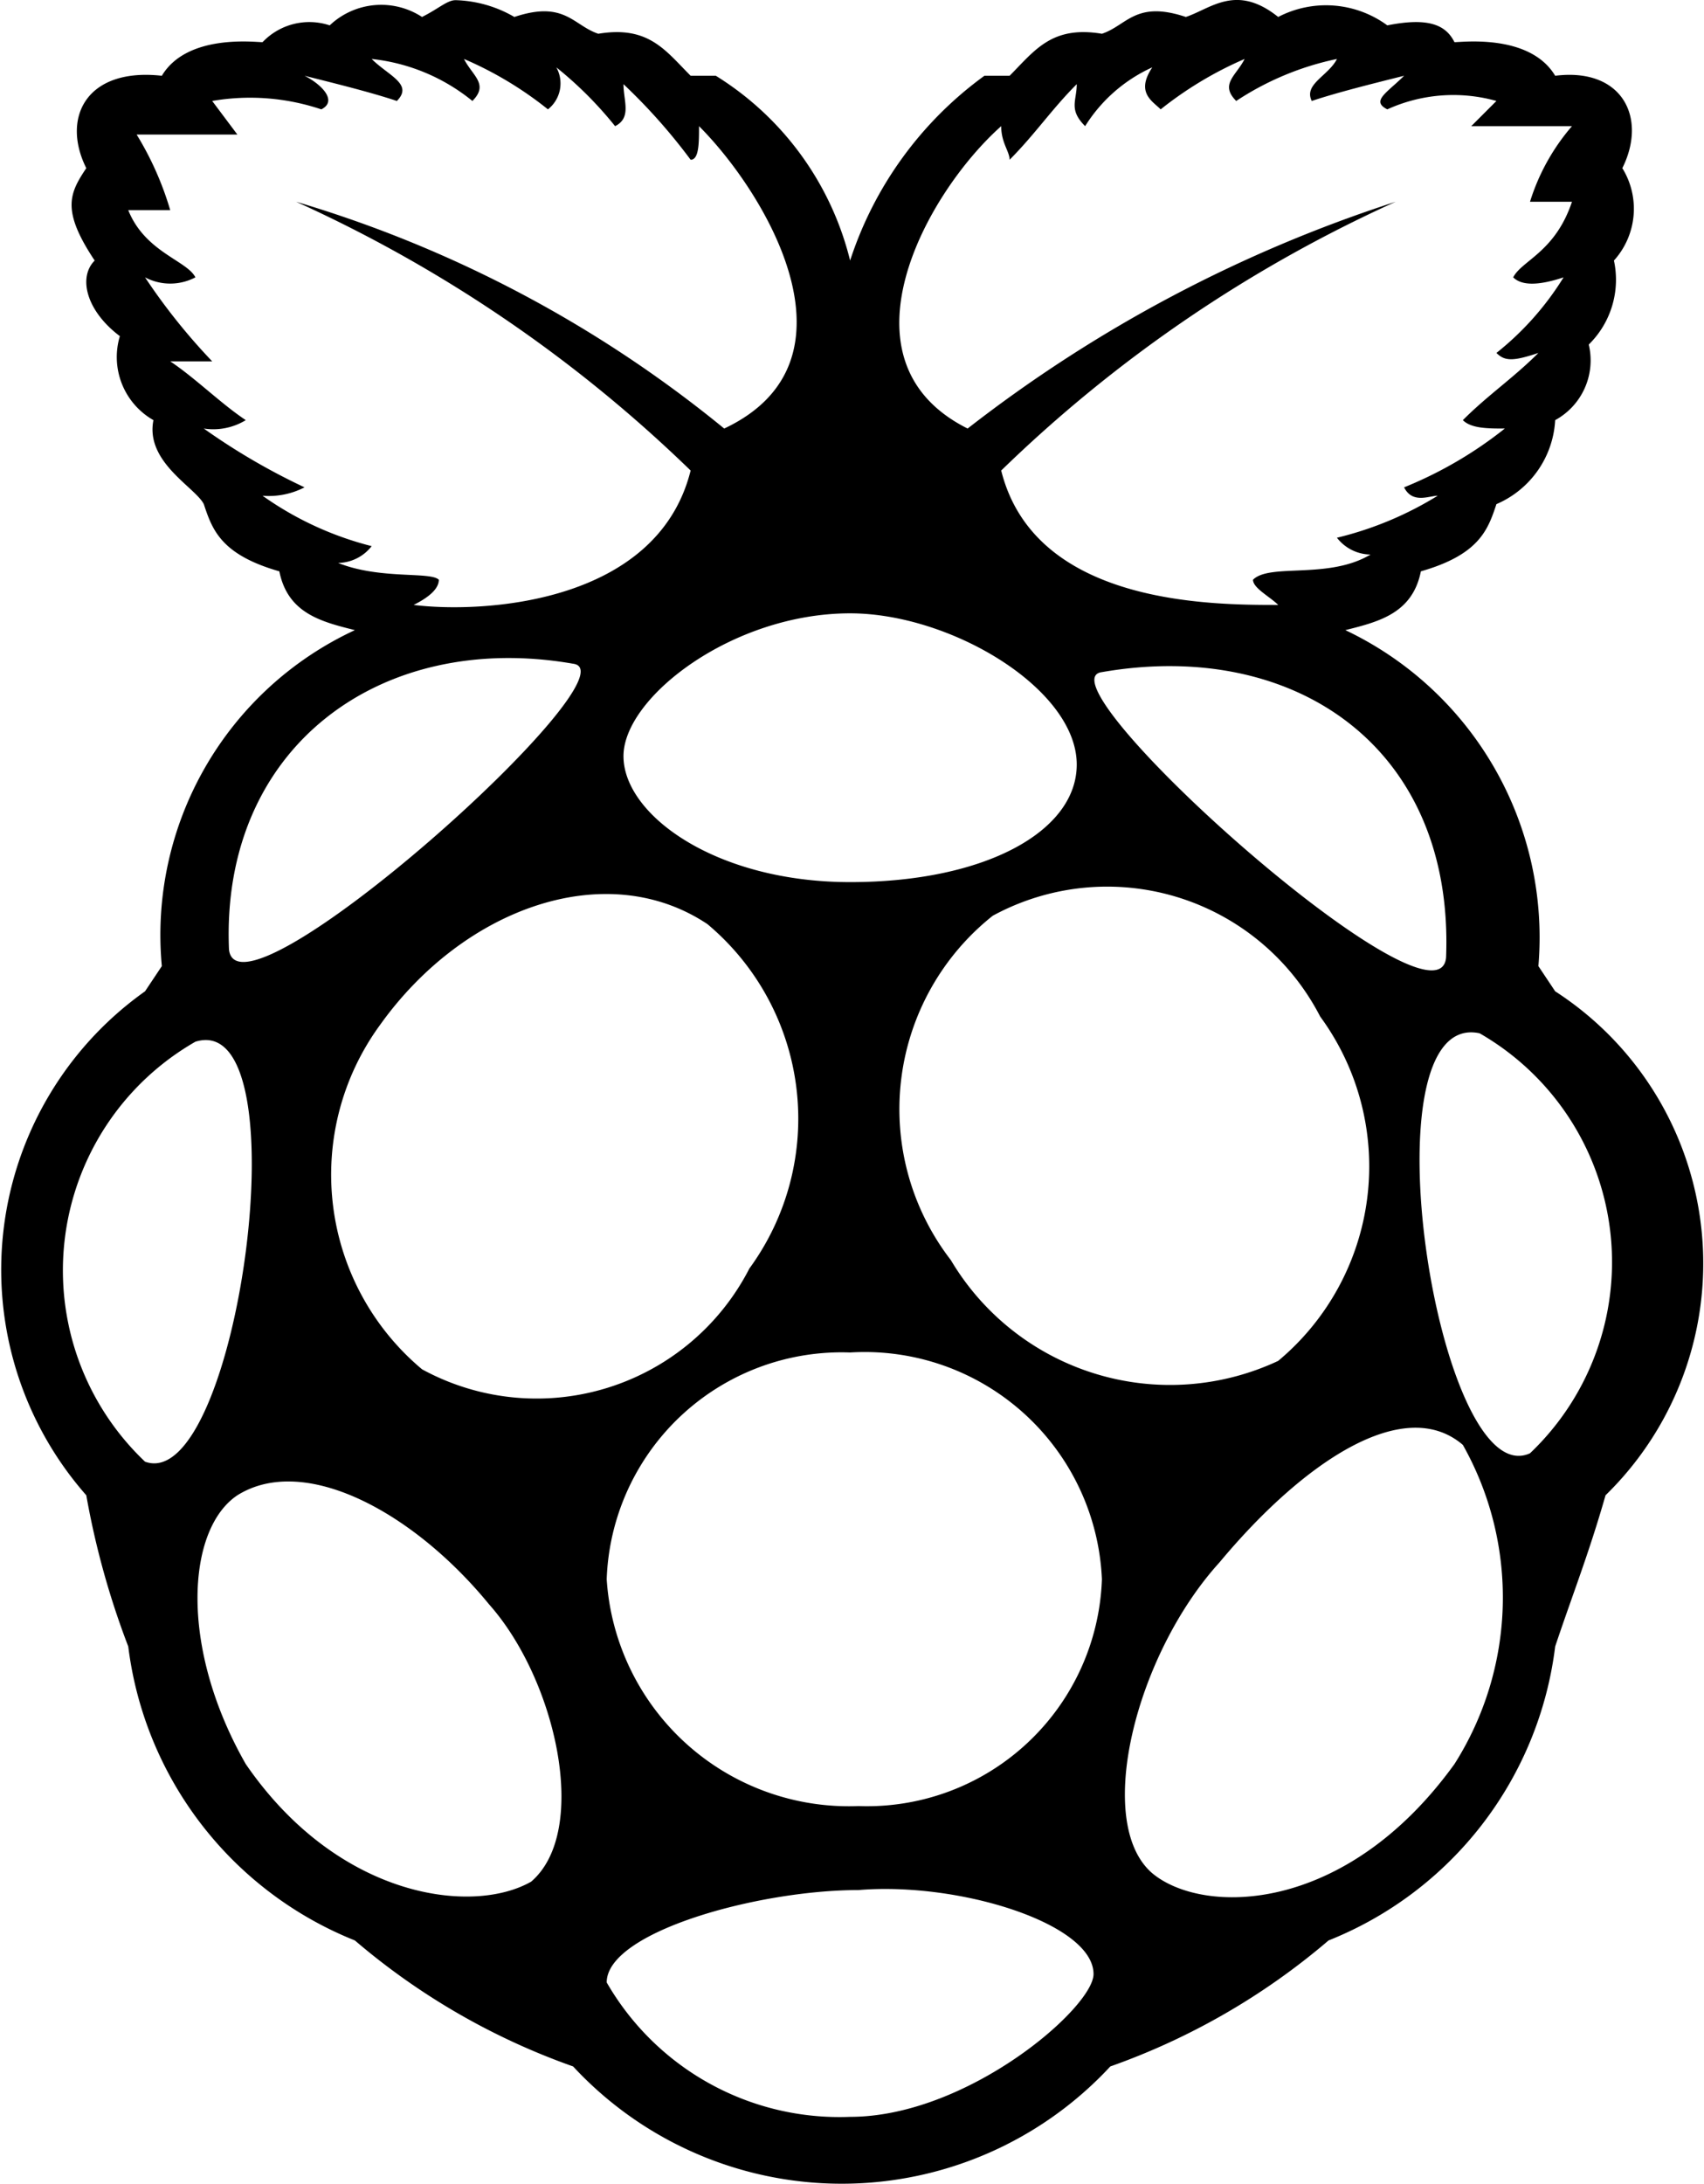 <svg xmlns="http://www.w3.org/2000/svg" width="20.301" height="26.002" viewBox="0 0 20.301 26.002"><path d="M24.4,14.8l-.2-.3a4.048,4.048,0,0,0-2.3-4c.4-.1.8-.2.9-.7.7-.2.8-.5.9-.8a1.156,1.156,0,0,0,.7-1,.81.81,0,0,0,.4-.9,1.08,1.08,0,0,0,.3-1A.919.919,0,0,0,25.2,5c.3-.6,0-1.2-.8-1.1-.3-.5-1.1-.4-1.2-.4-.1-.2-.3-.3-.8-.2a1.235,1.235,0,0,0-1.3-.1c-.5-.4-.8-.1-1.1,0-.6-.2-.7.1-1,.2-.6-.1-.8.2-1.1.5h-.3A4.4,4.4,0,0,0,16,6.1a3.6,3.6,0,0,0-1.6-2.2h-.3c-.3-.3-.5-.6-1.1-.5-.3-.1-.4-.4-1-.2a1.472,1.472,0,0,0-.7-.2c-.1,0-.2.1-.4.2a.892.892,0,0,0-1.1.1.769.769,0,0,0-.8.2c-.1,0-.9-.1-1.2.4-.9-.1-1.2.5-.9,1.1-.2.3-.3.5.1,1.1-.2.2-.1.6.3.9a.864.864,0,0,0,.4,1c-.1.5.5.8.6,1,.1.3.2.6.9.8.1.5.5.6.9.7a4,4,0,0,0-2.3,4l-.2.3a4.063,4.063,0,0,0-.7,6,9.756,9.756,0,0,0,.5,1.8,4.348,4.348,0,0,0,2.7,3.5,8.206,8.206,0,0,0,2.6,1.5,4.365,4.365,0,0,0,6.4,0,8.206,8.206,0,0,0,2.6-1.5,4.338,4.338,0,0,0,2.7-3.5c.2-.6.4-1.1.6-1.8a3.856,3.856,0,0,0-.6-6Zm-1.3-.4c-.1,1-4.9-3.3-4.1-3.4C21.3,10.6,23.2,11.9,23.1,14.4ZM17.8,4.5c0,.2.1.3.1.4.3-.3.5-.6.8-.9,0,.2-.1.3.1.5a1.835,1.835,0,0,1,.8-.7c-.2.3,0,.4.1.5a4.394,4.394,0,0,1,1-.6c-.1.2-.3.3-.1.5a3.452,3.452,0,0,1,1.2-.5c-.1.2-.4.3-.3.5.3-.1.7-.2,1.1-.3-.2.2-.4.3-.2.4a1.9,1.9,0,0,1,1.3-.1l-.3.3h1.2a2.52,2.52,0,0,0-.5.9h.5c-.2.6-.6.7-.7.9.1.1.3.1.6,0a3.49,3.49,0,0,1-.8.9c.1.1.2.1.5,0-.3.3-.6.5-.9.8.1.1.3.1.5.1a4.839,4.839,0,0,1-1.2.7c.1.2.3.1.4.1a4.127,4.127,0,0,1-1.2.5.513.513,0,0,0,.4.2c-.5.3-1.2.1-1.4.3,0,.1.2.2.3.3-.8,0-2.9,0-3.3-1.6a16.483,16.483,0,0,1,4.7-3.2,16.6,16.6,0,0,0-5.1,2.7c-1.6-.8-.5-2.8.4-3.6ZM16,10.3c1.2,0,2.7.9,2.7,1.8,0,.8-1.1,1.4-2.7,1.4s-2.7-.8-2.7-1.5S14.6,10.3,16,10.3ZM9.9,9.7a.517.517,0,0,0,.4-.2A3.9,3.9,0,0,1,9,8.9a.925.925,0,0,0,.5-.1,7.781,7.781,0,0,1-1.2-.7A.743.743,0,0,0,8.8,8c-.3-.2-.6-.5-.9-.7h.5a7.3,7.3,0,0,1-.8-1,.643.643,0,0,0,.6,0c-.1-.2-.6-.3-.8-.8h.5a3.737,3.737,0,0,0-.4-.9H8.7l-.3-.4a2.665,2.665,0,0,1,1.3.1c.2-.1,0-.3-.2-.4.4.1.8.2,1.1.3.2-.2-.1-.3-.3-.5a2.282,2.282,0,0,1,1.2.5c.2-.2,0-.3-.1-.5a4.317,4.317,0,0,1,1,.6.393.393,0,0,0,.1-.5,4.52,4.52,0,0,1,.7.7c.2-.1.1-.3.1-.5a6.862,6.862,0,0,1,.8.9c.1,0,.1-.2.1-.4.8.8,2,2.8.3,3.6A14.61,14.61,0,0,0,9.4,5.4a16.544,16.544,0,0,1,4.7,3.2c-.4,1.6-2.5,1.7-3.3,1.6.2-.1.3-.2.3-.3-.1-.1-.7,0-1.2-.2Zm2.8,1.2c.8.1-4,4.4-4.1,3.4C8.5,11.9,10.4,10.5,12.7,10.9ZM7.6,20.4a3.138,3.138,0,0,1,.6-5C9.5,15,8.7,20.8,7.6,20.4Zm4.6,5c-.7.4-2.3.2-3.4-1.4-.8-1.4-.7-2.8-.1-3.2.8-.5,2.1.2,3,1.3.8.9,1.2,2.7.5,3.3Zm-1.3-6.1a3.02,3.02,0,0,1-.5-4.1c1-1.4,2.7-2,3.9-1.2a3.021,3.021,0,0,1,.5,4.1,2.849,2.849,0,0,1-3.9,1.2ZM16,28.2a3.2,3.2,0,0,1-2.9-1.6c0-.6,1.8-1.1,3-1.1,1.2-.1,2.8.4,2.8,1,0,.4-1.5,1.7-2.9,1.7Zm3-6.4a2.8,2.8,0,0,1-2.9,2.7,2.891,2.891,0,0,1-3-2.7A2.8,2.8,0,0,1,16,19.1a2.829,2.829,0,0,1,3,2.7ZM17.2,18a2.94,2.94,0,0,1,.5-4.1,2.855,2.855,0,0,1,3.9,1.2,3.015,3.015,0,0,1-.5,4.1A3.038,3.038,0,0,1,17.2,18Zm6,6c-1.3,1.8-3,1.8-3.6,1.3-.7-.6-.2-2.6.8-3.7,1-1.2,2.2-2,2.9-1.4a3.7,3.7,0,0,1-.1,3.8Zm.9-3.7c-1.1.5-2-5.3-.6-5A3.14,3.14,0,0,1,24.1,20.3Z" transform="translate(-5.872 -2.998)"/></svg>
